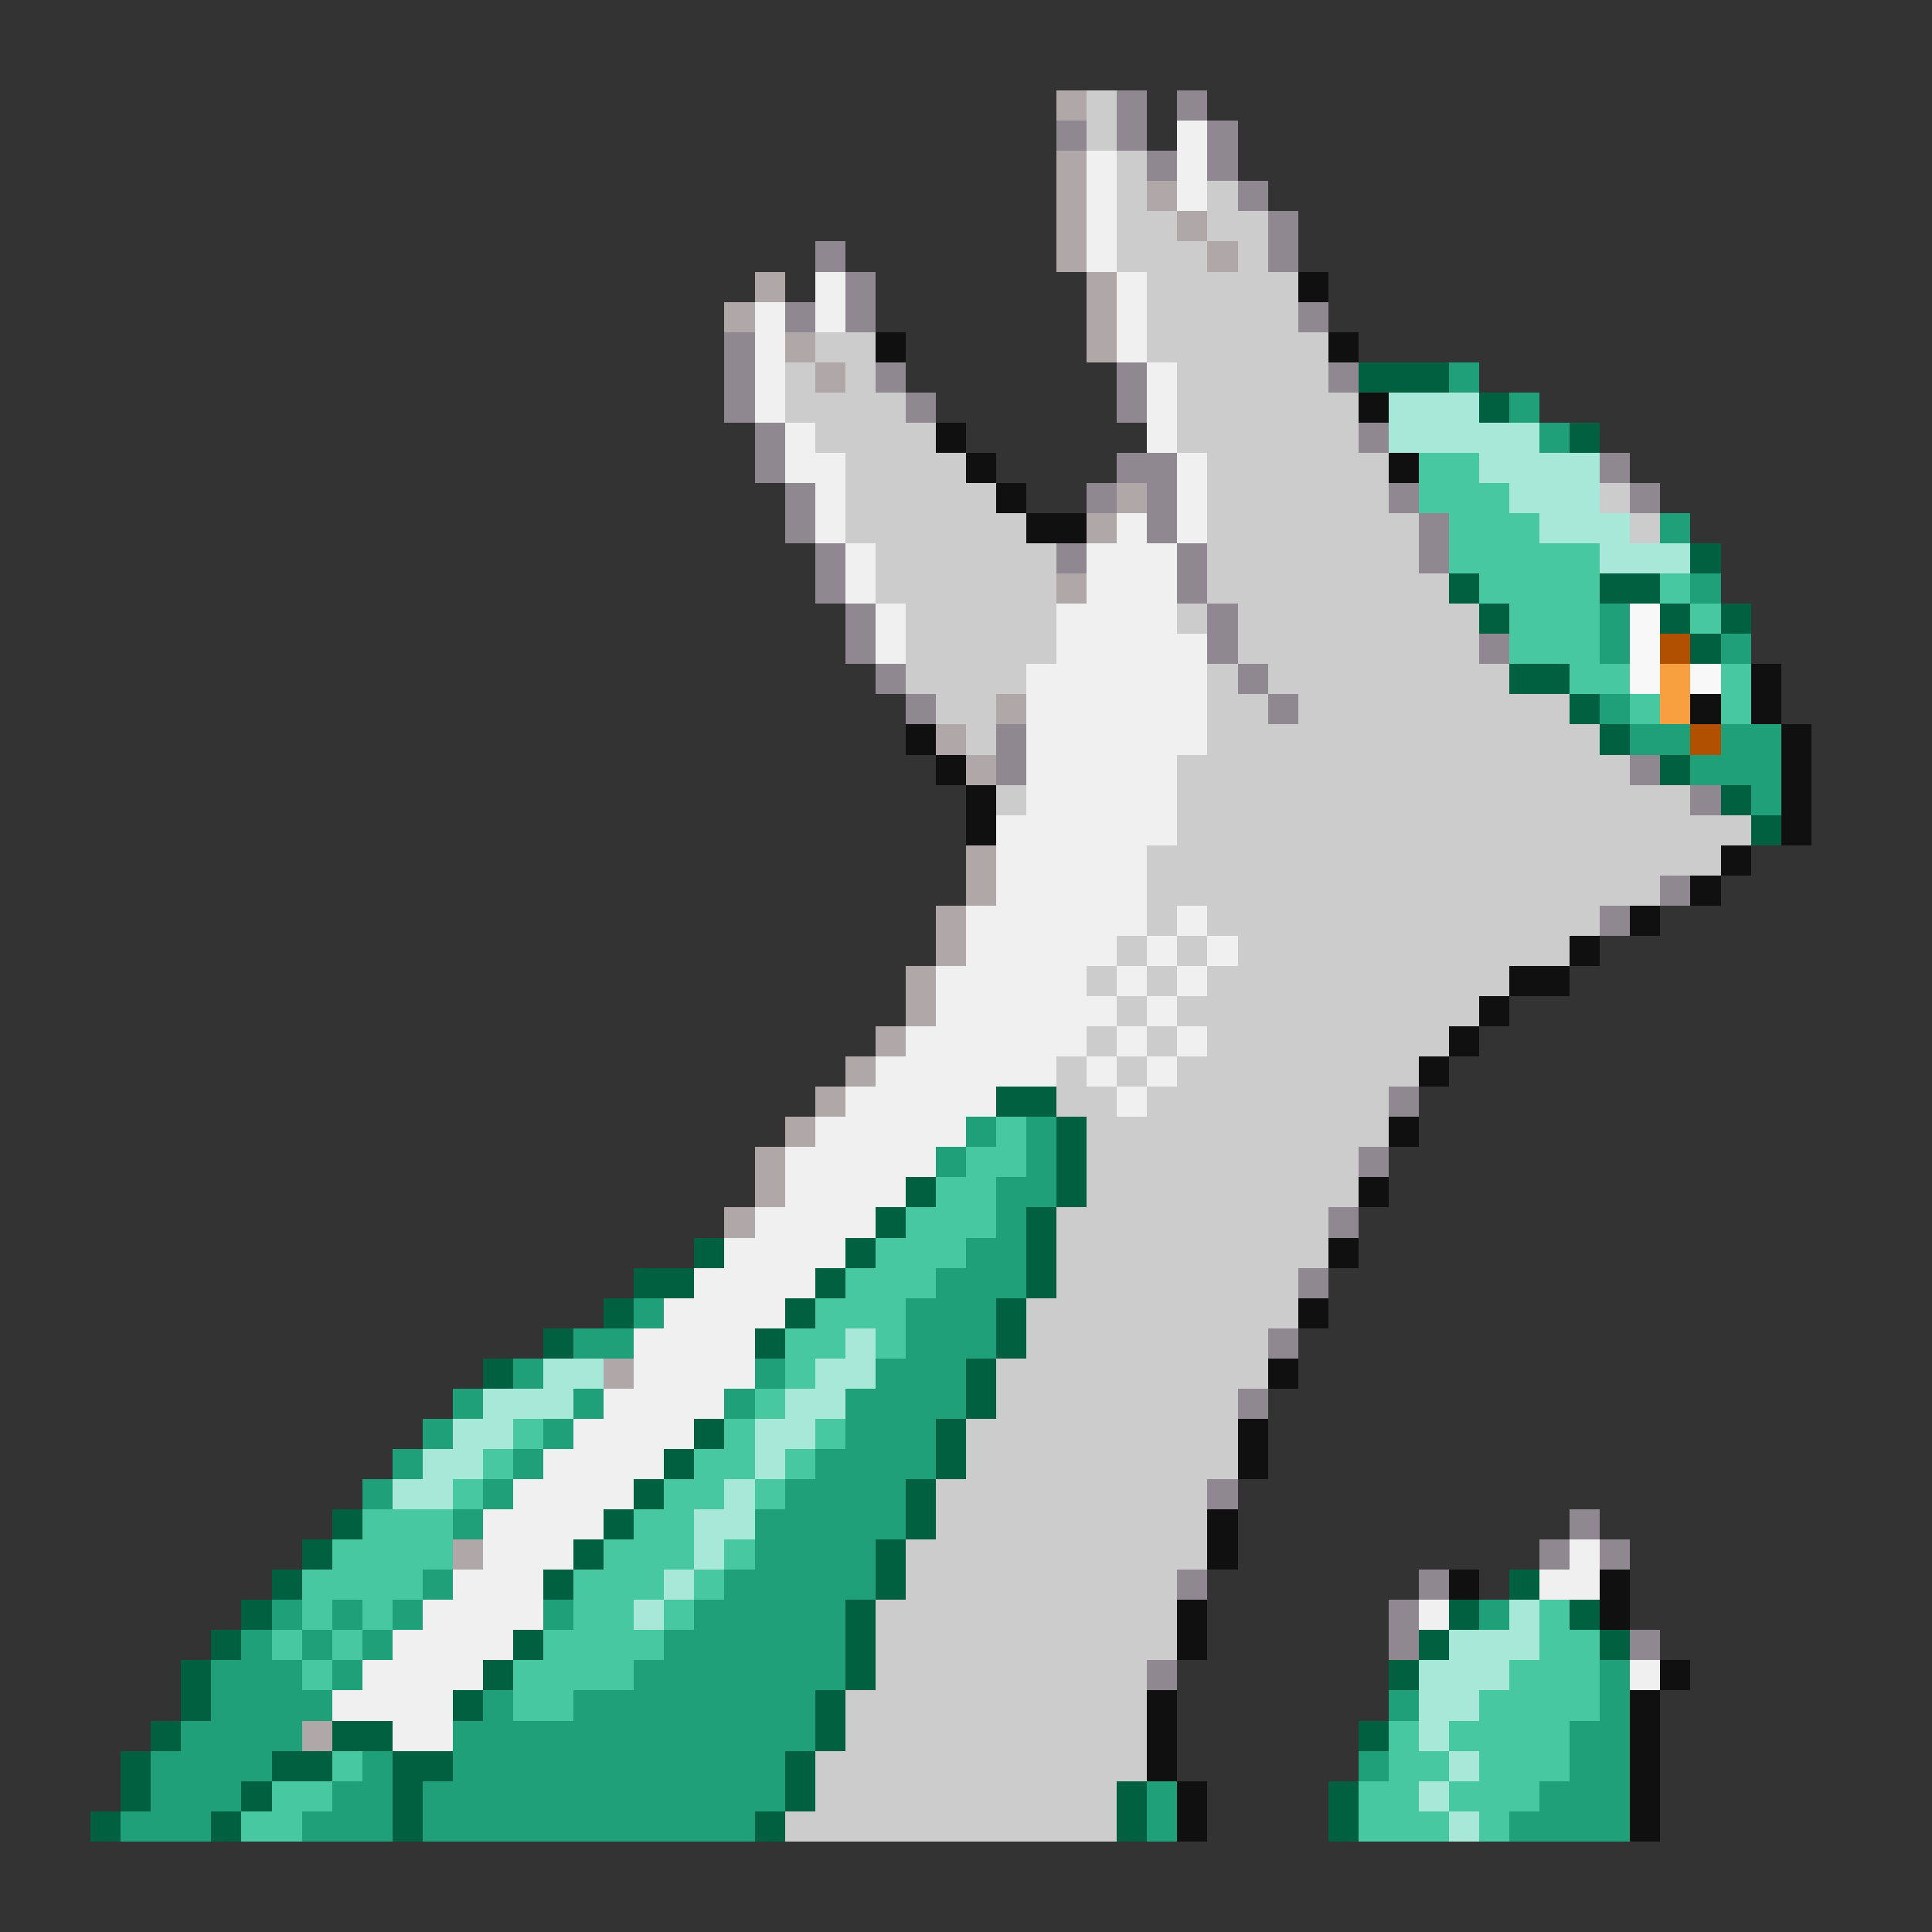 <svg xmlns="http://www.w3.org/2000/svg" viewBox="0 -0.5 64 64" shape-rendering="crispEdges">
<rect x="0" y="-0.5" width="64" height="64" fill="#333333" stroke="none"/>
<path stroke="#b0a8a8" d="M35 3h1M35 5h1M35 6h1M38 6h1M35 7h1M39 7h1M35 8h1M40 8h1M25 9h1M36 9h1M24 10h1M36 10h1M26 11h1M36 11h1M27 12h1M37 16h1M36 17h1M35 19h1M33 23h1M31 24h1M32 25h1M32 28h1M32 29h1M31 30h1M31 31h1M30 32h1M30 33h1M29 34h1M28 35h1M27 36h1M26 37h1M25 38h1M25 39h1M24 40h1M20 45h1M15 51h1M10 57h1" />
<path stroke="#cccccc" d="M36 3h1M36 4h1M37 5h1M37 6h1M40 6h1M37 7h2M40 7h2M37 8h3M41 8h1M38 9h5M38 10h5M27 11h2M38 11h6M26 12h1M28 12h1M39 12h5M26 13h4M39 13h6M27 14h4M39 14h6M28 15h4M40 15h6M28 16h5M40 16h6M53 16h1M28 17h6M40 17h7M54 17h1M29 18h6M40 18h7M29 19h6M40 19h8M30 20h5M39 20h1M41 20h8M30 21h5M41 21h8M30 22h4M40 22h1M42 22h8M31 23h2M40 23h2M43 23h9M32 24h1M40 24h13M39 25h15M33 26h1M39 26h17M39 27h19M38 28h19M38 29h17M38 30h1M40 30h13M37 31h1M39 31h1M41 31h11M36 32h1M38 32h1M40 32h10M37 33h1M39 33h10M36 34h1M38 34h1M40 34h8M35 35h1M37 35h1M39 35h8M35 36h2M38 36h8M36 37h10M36 38h9M36 39h9M35 40h9M35 41h9M35 42h8M34 43h9M34 44h8M33 45h9M33 46h8M32 47h9M32 48h9M31 49h9M31 50h9M30 51h10M30 52h9M29 53h10M29 54h10M29 55h9M28 56h10M28 57h10M27 58h11M27 59h10M26 60h11" />
<path stroke="#908890" d="M37 3h1M39 3h1M35 4h1M37 4h1M40 4h1M38 5h1M40 5h1M41 6h1M42 7h1M27 8h1M42 8h1M28 9h1M26 10h1M28 10h1M43 10h1M24 11h1M24 12h1M29 12h1M37 12h1M44 12h1M24 13h1M30 13h1M37 13h1M25 14h1M45 14h1M25 15h1M37 15h2M53 15h1M26 16h1M36 16h1M38 16h1M46 16h1M54 16h1M26 17h1M38 17h1M47 17h1M27 18h1M35 18h1M39 18h1M47 18h1M27 19h1M39 19h1M28 20h1M40 20h1M28 21h1M40 21h1M49 21h1M29 22h1M41 22h1M30 23h1M42 23h1M33 24h1M33 25h1M54 25h1M56 26h1M55 29h1M53 30h1M46 36h1M45 38h1M44 40h1M43 42h1M42 44h1M41 46h1M40 49h1M52 50h1M51 51h1M53 51h1M39 52h1M47 52h1M46 53h1M46 54h1M54 54h1M38 55h1" />
<path stroke="#f0f0f0" d="M39 4h1M36 5h1M39 5h1M36 6h1M39 6h1M36 7h1M36 8h1M27 9h1M37 9h1M25 10h1M27 10h1M37 10h1M25 11h1M37 11h1M25 12h1M38 12h1M25 13h1M38 13h1M26 14h1M38 14h1M26 15h2M39 15h1M27 16h1M39 16h1M27 17h1M37 17h1M39 17h1M28 18h1M36 18h3M28 19h1M36 19h3M29 20h1M35 20h4M29 21h1M35 21h5M34 22h6M34 23h6M34 24h6M34 25h5M34 26h5M33 27h6M33 28h5M33 29h5M32 30h6M39 30h1M32 31h5M38 31h1M40 31h1M31 32h5M37 32h1M39 32h1M31 33h6M38 33h1M30 34h6M37 34h1M39 34h1M29 35h6M36 35h1M38 35h1M28 36h5M37 36h1M27 37h5M26 38h5M26 39h4M25 40h4M24 41h4M23 42h4M22 43h4M21 44h4M21 45h4M20 46h4M19 47h4M18 48h4M17 49h4M16 50h4M16 51h3M52 51h1M15 52h3M51 52h2M14 53h4M47 53h1M13 54h4M12 55h4M54 55h1M11 56h4M13 57h2" />
<path stroke="#101010" d="M43 9h1M29 11h1M44 11h1M45 13h1M31 14h1M32 15h1M46 15h1M33 16h1M34 17h2M58 22h1M56 23h1M58 23h1M30 24h1M59 24h1M31 25h1M59 25h1M32 26h1M59 26h1M32 27h1M59 27h1M57 28h1M56 29h1M54 30h1M52 31h1M50 32h2M49 33h1M48 34h1M47 35h1M46 37h1M45 39h1M44 41h1M43 43h1M42 45h1M41 47h1M41 48h1M40 50h1M40 51h1M48 52h1M53 52h1M39 53h1M53 53h1M39 54h1M55 55h1M38 56h1M54 56h1M38 57h1M54 57h1M38 58h1M54 58h1M39 59h1M54 59h1M39 60h1M54 60h1" />
<path stroke="#006040" d="M45 12h3M49 13h1M52 14h1M56 18h1M48 19h1M53 19h2M49 20h1M55 20h1M57 20h1M56 21h1M50 22h2M52 23h1M53 24h1M55 25h1M57 26h1M58 27h1M33 36h2M35 37h1M35 38h1M30 39h1M35 39h1M29 40h1M34 40h1M23 41h1M28 41h1M34 41h1M21 42h2M27 42h1M34 42h1M20 43h1M26 43h1M33 43h1M18 44h1M25 44h1M33 44h1M16 45h1M32 45h1M32 46h1M23 47h1M31 47h1M22 48h1M31 48h1M21 49h1M30 49h1M11 50h1M20 50h1M30 50h1M10 51h1M19 51h1M29 51h1M9 52h1M18 52h1M29 52h1M50 52h1M8 53h1M28 53h1M48 53h1M52 53h1M7 54h1M17 54h1M28 54h1M47 54h1M53 54h1M6 55h1M16 55h1M28 55h1M46 55h1M6 56h1M15 56h1M27 56h1M5 57h1M11 57h2M27 57h1M45 57h1M4 58h1M9 58h2M13 58h2M26 58h1M4 59h1M8 59h1M13 59h1M26 59h1M37 59h1M44 59h1M3 60h1M7 60h1M13 60h1M25 60h1M37 60h1M44 60h1" />
<path stroke="#20a078" d="M48 12h1M50 13h1M51 14h1M55 17h1M56 19h1M53 20h1M53 21h1M57 21h1M53 23h1M54 24h2M57 24h2M56 25h3M58 26h1M32 37h1M34 37h1M31 38h1M34 38h1M33 39h2M33 40h1M32 41h2M31 42h3M21 43h1M30 43h3M19 44h2M30 44h3M17 45h1M25 45h1M29 45h3M15 46h1M19 46h1M24 46h1M28 46h4M14 47h1M18 47h1M28 47h3M13 48h1M17 48h1M27 48h4M12 49h1M16 49h1M26 49h4M15 50h1M25 50h5M25 51h4M14 52h1M24 52h5M9 53h1M11 53h1M13 53h1M18 53h1M23 53h5M49 53h1M8 54h1M10 54h1M12 54h1M22 54h6M7 55h3M11 55h1M21 55h7M53 55h1M7 56h4M16 56h1M19 56h8M46 56h1M53 56h1M6 57h4M15 57h12M52 57h2M5 58h4M12 58h1M15 58h11M45 58h1M52 58h2M5 59h3M11 59h2M14 59h12M38 59h1M51 59h3M4 60h3M10 60h3M14 60h11M38 60h1M50 60h4" />
<path stroke="#a8e8d8" d="M46 13h3M46 14h5M49 15h4M50 16h3M51 17h3M53 18h3M28 44h1M18 45h2M27 45h2M16 46h3M26 46h2M15 47h2M25 47h2M14 48h2M25 48h1M13 49h2M24 49h1M23 50h2M23 51h1M22 52h1M21 53h1M50 53h1M48 54h3M47 55h3M47 56h2M47 57h1M48 58h1M47 59h1M48 60h1" />
<path stroke="#48c8a0" d="M47 15h2M47 16h3M48 17h3M48 18h5M49 19h4M55 19h1M50 20h3M56 20h1M50 21h3M52 22h2M57 22h1M54 23h1M57 23h1M33 37h1M32 38h2M31 39h2M30 40h3M29 41h3M28 42h3M27 43h3M26 44h2M29 44h1M26 45h1M25 46h1M17 47h1M24 47h1M27 47h1M16 48h1M23 48h2M26 48h1M15 49h1M22 49h2M25 49h1M12 50h3M21 50h2M11 51h4M20 51h3M24 51h1M10 52h4M19 52h3M23 52h1M10 53h1M12 53h1M19 53h2M22 53h1M51 53h1M9 54h1M11 54h1M18 54h4M51 54h2M10 55h1M17 55h4M50 55h3M17 56h2M49 56h4M46 57h1M48 57h4M11 58h1M46 58h2M49 58h3M9 59h2M45 59h2M48 59h3M8 60h2M45 60h3M49 60h1" />
<path stroke="#f8f8f8" d="M54 20h1M54 21h1M54 22h1M56 22h1" />
<path stroke="#b05000" d="M55 21h1M56 24h1" />
<path stroke="#f8a040" d="M55 22h1M55 23h1" />
</svg>